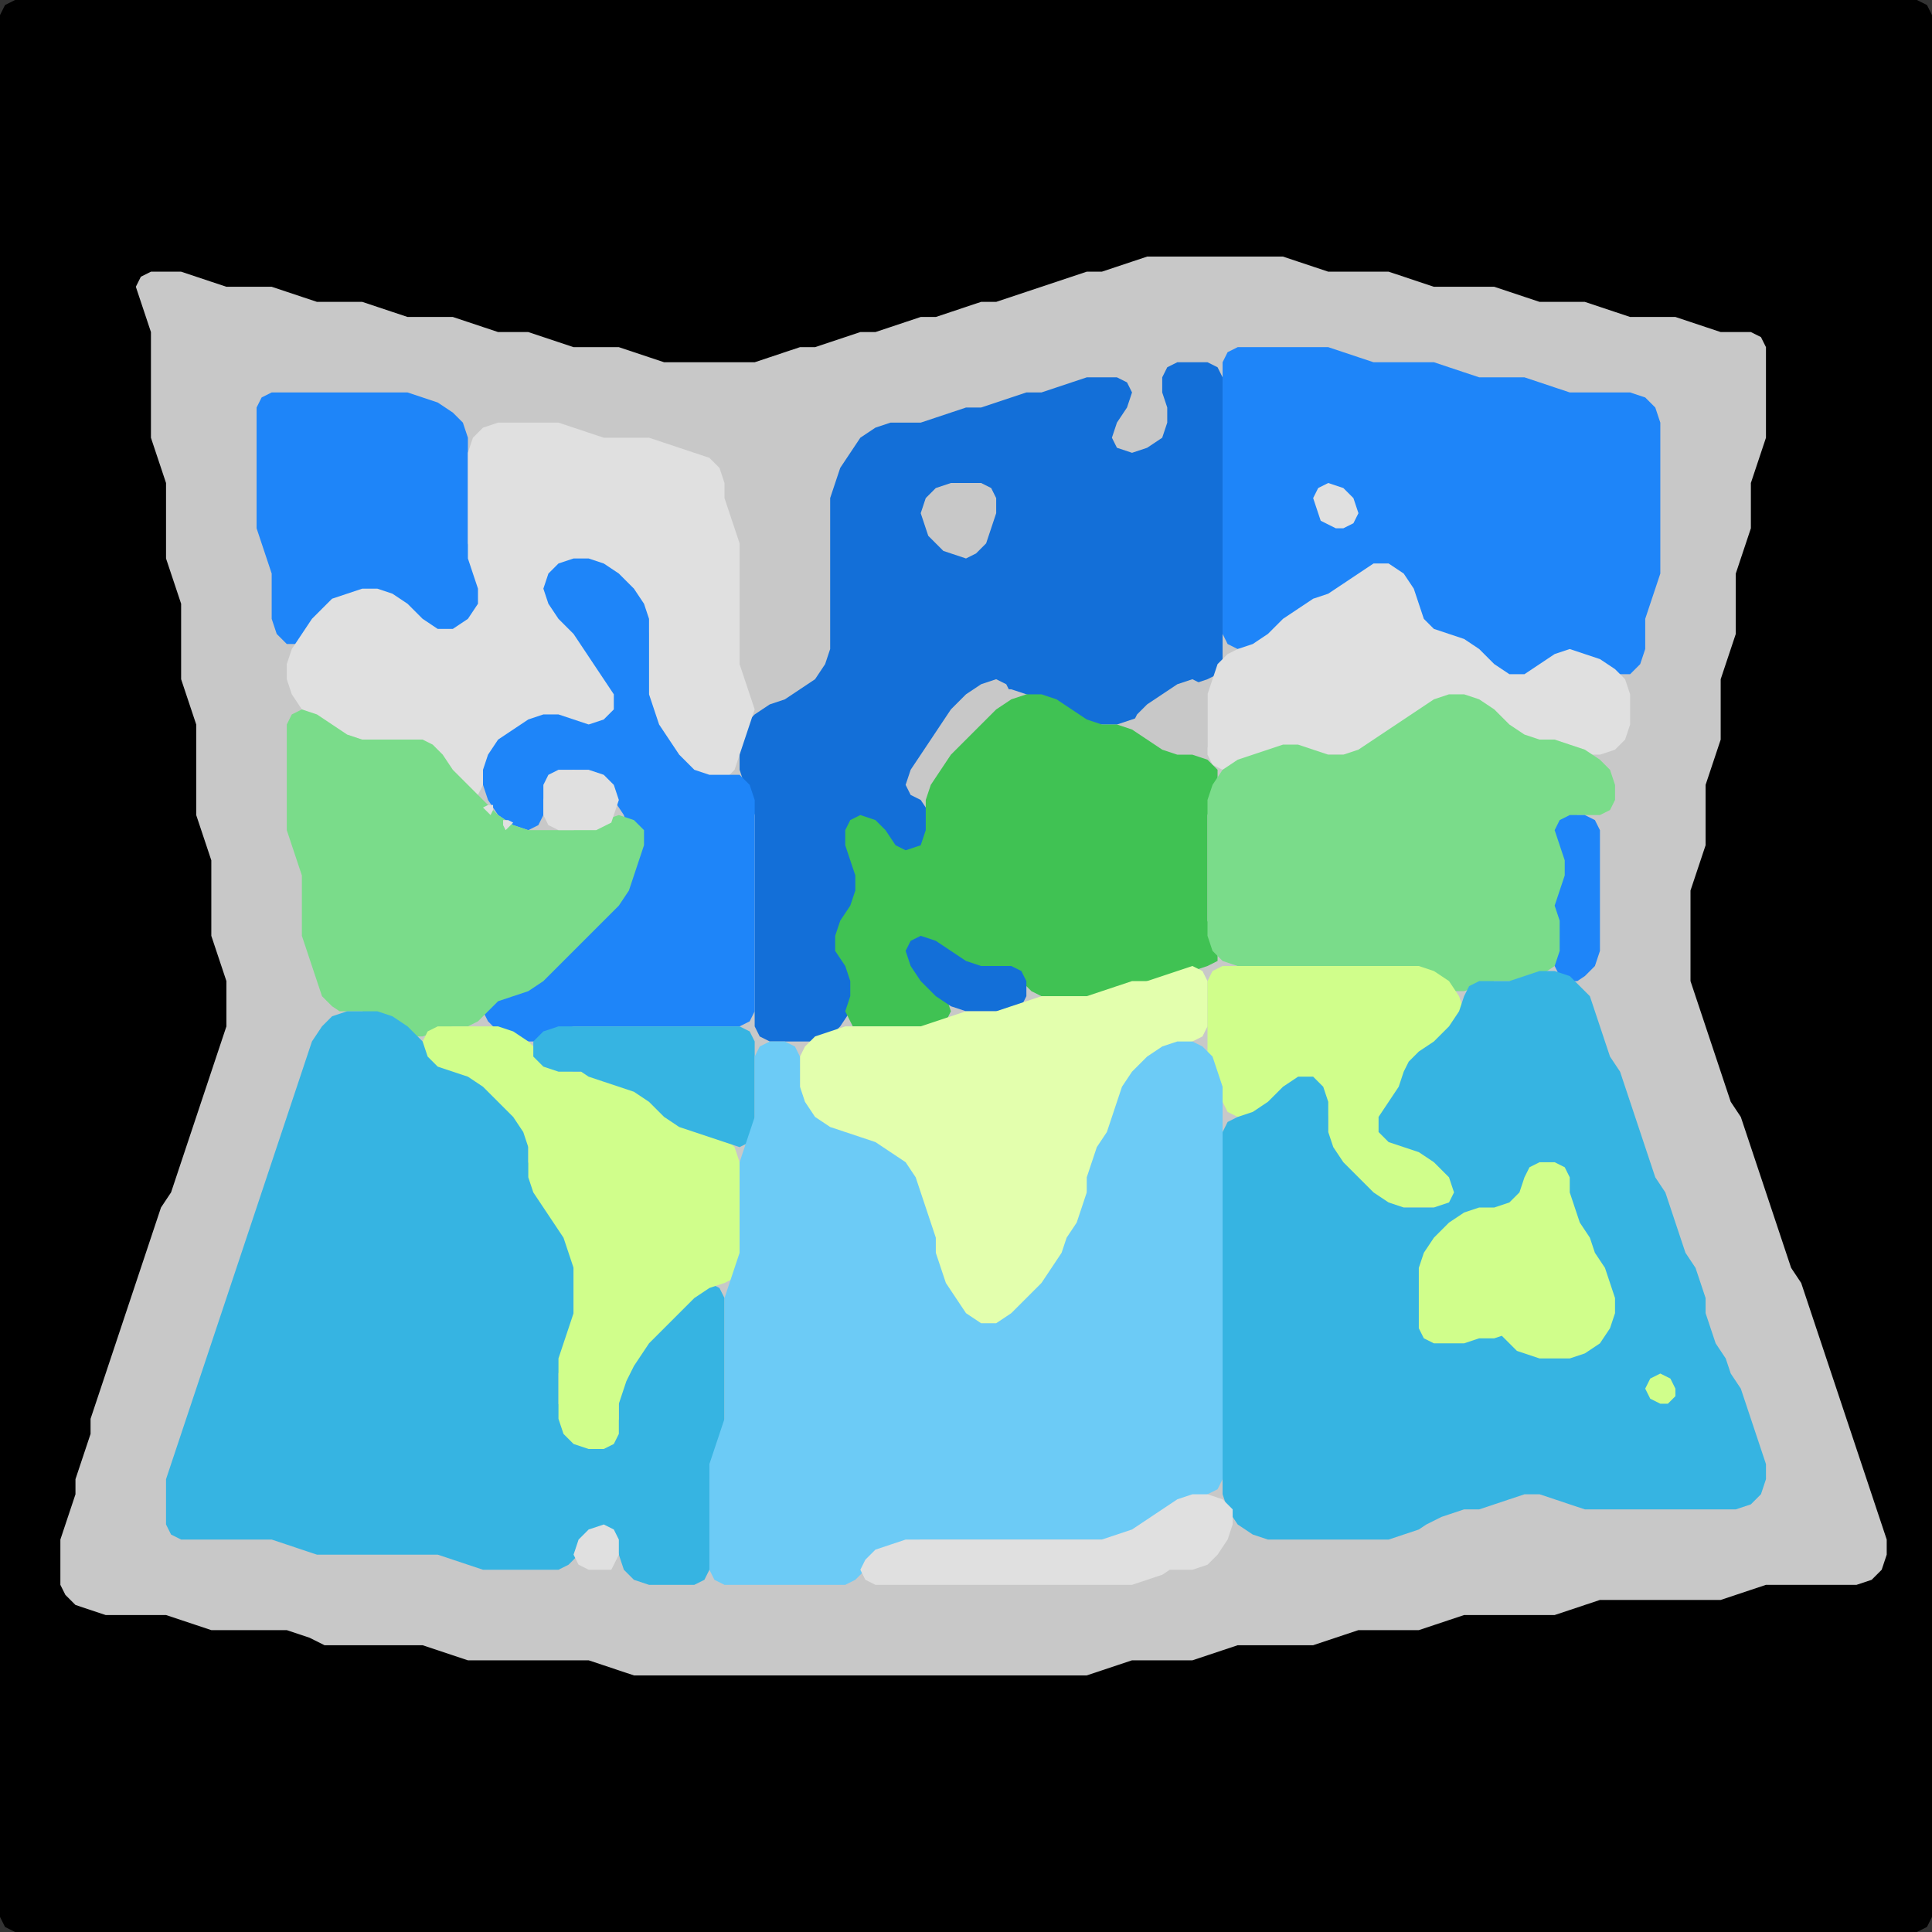 <?xml version="1.0" encoding="UTF-8" standalone="no"?>
<!DOCTYPE svg PUBLIC "-//W3C//DTD SVG 1.1//EN"
"http://www.w3.org/Graphics/SVG/1.1/DTD/svg11.dtd">
<svg width="128" height="128" xmlns="http://www.w3.org/2000/svg" version="1.1">
<rect width="100%" height="100%" fill="#333333" stroke="none"/>
<path d="M 26.5 128.0 L 27.0 128.0 L 28.0 128.0 L 29.0 128.0 L 30.0 128.0 L 31.0 128.0 L 32.0 128.0 L 33.0 128.0 L 34.0 128.0 L 35.0 128.0 L 36.0 128.0 L 37.0 128.0 L 38.0 128.0 L 39.0 128.0 L 40.0 128.0 L 41.0 128.0 L 42.0 128.0 L 43.0 128.0 L 44.0 128.0 L 45.0 128.0 L 46.0 128.0 L 47.0 128.0 L 48.0 128.0 L 49.0 128.0 L 50.0 128.0 L 51.0 128.0 L 52.0 128.0 L 53.0 128.0 L 54.0 128.0 L 55.0 128.0 L 56.0 128.0 L 57.0 128.0 L 58.0 128.0 L 59.0 128.0 L 60.0 128.0 L 61.0 128.0 L 62.0 128.0 L 63.0 128.0 L 64.0 128.0 L 65.0 128.0 L 66.0 128.0 L 67.0 128.0 L 68.0 128.0 L 69.0 128.0 L 70.0 128.0 L 71.0 128.0 L 72.0 128.0 L 73.0 128.0 L 74.0 128.0 L 75.0 128.0 L 76.0 128.0 L 77.0 128.0 L 78.0 128.0 L 79.0 128.0 L 80.0 128.0 L 81.0 128.0 L 82.0 128.0 L 83.0 128.0 L 84.0 128.0 L 85.0 128.0 L 86.0 128.0 L 87.0 128.0 L 88.0 128.0 L 89.0 128.0 L 90.0 128.0 L 91.0 128.0 L 92.0 128.0 L 93.0 128.0 L 94.0 128.0 L 95.0 128.0 L 96.0 128.0 L 97.0 128.0 L 98.0 128.0 L 99.0 128.0 L 100.0 128.0 L 101.0 128.0 L 102.0 128.0 L 103.0 128.0 L 104.0 128.0 L 105.0 128.0 L 106.0 128.0 L 107.0 128.0 L 108.0 128.0 L 109.0 128.0 L 110.0 128.0 L 111.0 128.0 L 112.0 128.0 L 113.0 128.0 L 114.0 128.0 L 115.0 128.0 L 116.0 128.0 L 117.0 128.0 L 118.0 128.0 L 119.0 128.0 L 120.0 128.0 L 121.0 128.0 L 122.0 128.0 L 123.0 128.0 L 124.0 128.0 L 125.0 128.0 L 126.0 128.0 L 127.0 128.0 L 127.667 127.667 L 128.0 127.0 L 128.0 126.0 L 128.0 125.0 L 128.0 124.0 L 128.0 123.0 L 128.0 122.0 L 128.0 121.0 L 128.0 120.0 L 128.0 119.0 L 128.0 118.0 L 128.0 117.0 L 128.0 116.0 L 128.0 115.0 L 128.0 114.0 L 128.0 113.0 L 128.0 112.0 L 128.0 111.0 L 128.0 110.0 L 128.0 109.0 L 128.0 108.0 L 128.0 107.0 L 128.0 106.0 L 128.0 105.0 L 128.0 104.0 L 128.0 103.0 L 128.0 102.0 L 128.0 101.0 L 128.0 100.0 L 128.0 99.0 L 128.0 98.0 L 128.0 97.0 L 128.0 96.0 L 128.0 95.0 L 128.0 94.0 L 128.0 93.0 L 128.0 92.0 L 128.0 91.0 L 128.0 90.0 L 128.0 89.0 L 128.0 88.0 L 128.0 87.0 L 128.0 86.0 L 128.0 85.0 L 128.0 84.0 L 128.0 83.0 L 128.0 82.0 L 128.0 81.0 L 128.0 80.0 L 128.0 79.0 L 128.0 78.0 L 128.0 77.0 L 128.0 76.0 L 128.0 75.0 L 128.0 74.0 L 128.0 73.0 L 128.0 72.0 L 128.0 71.0 L 128.0 70.0 L 128.0 69.0 L 128.0 68.0 L 128.0 67.0 L 128.0 66.0 L 128.0 65.0 L 128.0 64.0 L 128.0 63.0 L 128.0 62.0 L 128.0 61.0 L 128.0 60.0 L 128.0 59.0 L 128.0 58.0 L 128.0 57.0 L 128.0 56.0 L 128.0 55.0 L 128.0 54.0 L 128.0 53.0 L 128.0 52.0 L 128.0 51.0 L 128.0 50.0 L 128.0 49.0 L 128.0 48.0 L 128.0 47.0 L 128.0 46.0 L 128.0 45.0 L 128.0 44.0 L 128.0 43.0 L 128.0 42.0 L 128.0 41.0 L 128.0 40.0 L 128.0 39.0 L 128.0 38.0 L 128.0 37.0 L 128.0 36.0 L 128.0 35.0 L 128.0 34.0 L 128.0 33.0 L 128.0 32.0 L 128.0 31.0 L 128.0 30.0 L 128.0 29.0 L 128.0 28.0 L 128.0 27.0 L 128.0 26.0 L 128.0 25.0 L 128.0 24.0 L 128.0 23.0 L 128.0 22.0 L 128.0 21.0 L 128.0 20.0 L 128.0 19.0 L 128.0 18.0 L 128.0 17.0 L 128.0 16.0 L 128.0 15.0 L 128.0 14.0 L 128.0 13.0 L 128.0 12.0 L 128.0 11.0 L 128.0 10.0 L 128.0 9.0 L 128.0 8.0 L 128.0 7.0 L 128.0 6.0 L 128.0 5.0 L 128.0 4.0 L 128.0 3.0 L 128.0 2.0 L 128.0 1.0 L 127.667 0.333 L 127.0 0.0 L 126.0 0.0 L 125.0 0.0 L 124.0 0.0 L 123.0 0.0 L 122.0 0.0 L 121.0 0.0 L 120.0 0.0 L 119.0 0.0 L 118.0 0.0 L 117.0 0.0 L 116.0 0.0 L 115.0 0.0 L 114.0 0.0 L 113.0 0.0 L 112.0 0.0 L 111.0 0.0 L 110.0 0.0 L 109.0 0.0 L 108.0 0.0 L 107.0 0.0 L 106.0 0.0 L 105.0 0.0 L 104.0 0.0 L 103.0 0.0 L 102.0 0.0 L 101.0 0.0 L 100.0 0.0 L 99.0 0.0 L 98.0 0.0 L 97.0 0.0 L 96.0 0.0 L 95.0 0.0 L 94.0 0.0 L 93.0 0.0 L 92.0 0.0 L 91.0 0.0 L 90.0 0.0 L 89.0 0.0 L 88.0 0.0 L 87.0 0.0 L 86.0 0.0 L 85.0 0.0 L 84.0 0.0 L 83.0 0.0 L 82.0 0.0 L 81.0 0.0 L 80.0 0.0 L 79.0 0.0 L 78.0 0.0 L 77.0 0.0 L 76.0 0.0 L 75.0 0.0 L 74.0 0.0 L 73.0 0.0 L 72.0 0.0 L 71.0 0.0 L 70.0 0.0 L 69.0 0.0 L 68.0 0.0 L 67.0 0.0 L 66.0 0.0 L 65.0 0.0 L 64.0 0.0 L 63.0 0.0 L 62.0 0.0 L 61.0 0.0 L 60.0 0.0 L 59.0 0.0 L 58.0 0.0 L 57.0 0.0 L 56.0 0.0 L 55.0 0.0 L 54.0 0.0 L 53.0 0.0 L 52.0 0.0 L 51.0 0.0 L 50.0 0.0 L 49.0 0.0 L 48.0 0.0 L 47.0 0.0 L 46.0 0.0 L 45.0 0.0 L 44.0 0.0 L 43.0 0.0 L 42.0 0.0 L 41.0 0.0 L 40.0 0.0 L 39.0 0.0 L 38.0 0.0 L 37.0 0.0 L 36.0 0.0 L 35.0 0.0 L 34.0 0.0 L 33.0 0.0 L 32.0 0.0 L 31.0 0.0 L 30.0 0.0 L 29.0 0.0 L 28.0 0.0 L 27.0 0.0 L 26.0 0.0 L 25.0 0.0 L 24.0 0.0 L 23.0 0.0 L 22.0 0.0 L 21.0 0.0 L 20.0 0.0 L 19.0 0.0 L 18.0 0.0 L 17.0 0.0 L 16.0 0.0 L 15.0 0.0 L 14.0 0.0 L 13.0 0.0 L 12.0 0.0 L 11.0 0.0 L 10.0 0.0 L 9.0 0.0 L 8.0 0.0 L 7.0 0.0 L 6.0 0.0 L 5.0 0.0 L 4.0 0.0 L 3.0 0.0 L 2.0 0.0 L 1.0 0.0 L 0.333 0.333 L 0.0 1.0 L 0.0 2.0 L 0.0 3.0 L 0.0 4.0 L 0.0 5.0 L 0.0 6.0 L 0.0 7.0 L 0.0 8.0 L 0.0 9.0 L 0.0 10.0 L 0.0 11.0 L 0.0 12.0 L 0.0 13.0 L 0.0 14.0 L 0.0 15.0 L 0.0 16.0 L 0.0 17.0 L 0.0 18.0 L 0.0 19.0 L 0.0 20.0 L 0.0 21.0 L 0.0 22.0 L 0.0 23.0 L 0.0 24.0 L 0.0 25.0 L 0.0 26.0 L 0.0 27.0 L 0.0 28.0 L 0.0 29.0 L 0.0 30.0 L 0.0 31.0 L 0.0 32.0 L 0.0 33.0 L 0.0 34.0 L 0.0 35.0 L 0.0 36.0 L 0.0 37.0 L 0.0 38.0 L 0.0 39.0 L 0.0 40.0 L 0.0 41.0 L 0.0 42.0 L 0.0 43.0 L 0.0 44.0 L 0.0 45.0 L 0.0 46.0 L 0.0 47.0 L 0.0 48.0 L 0.0 49.0 L 0.0 50.0 L 0.0 51.0 L 0.0 52.0 L 0.0 53.0 L 0.0 54.0 L 0.0 55.0 L 0.0 56.0 L 0.0 57.0 L 0.0 58.0 L 0.0 59.0 L 0.0 60.0 L 0.0 61.0 L 0.0 62.0 L 0.0 63.0 L 0.0 64.0 L 0.0 65.0 L 0.0 66.0 L 0.0 67.0 L 0.0 68.0 L 0.0 69.0 L 0.0 70.0 L 0.0 71.0 L 0.0 72.0 L 0.0 73.0 L 0.0 74.0 L 0.0 75.0 L 0.0 76.0 L 0.0 77.0 L 0.0 78.0 L 0.0 79.0 L 0.0 80.0 L 0.0 81.0 L 0.0 82.0 L 0.0 83.0 L 0.0 84.0 L 0.0 85.0 L 0.0 86.0 L 0.0 87.0 L 0.0 88.0 L 0.0 89.0 L 0.0 90.0 L 0.0 91.0 L 0.0 92.0 L 0.0 93.0 L 0.0 94.0 L 0.0 95.0 L 0.0 96.0 L 0.0 97.0 L 0.0 98.0 L 0.0 99.0 L 0.0 100.0 L 0.0 101.0 L 0.0 102.0 L 0.0 103.0 L 0.0 104.0 L 0.0 105.0 L 0.0 106.0 L 0.0 107.0 L 0.0 108.0 L 0.0 109.0 L 0.0 110.0 L 0.0 111.0 L 0.0 112.0 L 0.0 113.0 L 0.0 114.0 L 0.0 115.0 L 0.0 116.0 L 0.0 117.0 L 0.0 118.0 L 0.0 119.0 L 0.0 120.0 L 0.0 121.0 L 0.0 122.0 L 0.0 123.0 L 0.0 124.0 L 0.0 125.0 L 0.0 126.0 L 0.0 127.0 L 0.333 127.667 L 1.0 128.0 L 2.0 128.0 L 3.0 128.0 L 4.0 128.0 L 5.0 128.0 L 6.0 128.0 L 7.0 128.0 L 8.0 128.0 L 9.0 128.0 L 10.0 128.0 L 11.0 128.0 L 12.0 128.0 L 13.0 128.0 L 14.0 128.0 L 15.0 128.0 L 16.0 128.0 L 17.0 128.0 L 18.0 128.0 L 19.0 128.0 L 20.0 128.0 L 21.0 128.0 L 22.0 128.0 L 23.0 128.0 L 24.0 128.0 L 25.0 128.0 L 25.5 128.0 Z" stroke="none" fill="rgb(0,0,0)" />
<path d="M 21.5 109.0 L 22.0 109.0 L 23.0 109.0 L 24.0 109.0 L 25.0 109.0 L 26.0 109.0 L 27.0 109.0 L 28.0 109.0 L 29.0 109.333 L 30.0 109.667 L 31.0 110.0 L 32.0 110.0 L 33.0 110.0 L 34.0 110.0 L 35.0 110.0 L 36.0 110.0 L 37.0 110.0 L 38.0 110.0 L 39.0 110.0 L 40.0 110.333 L 41.0 110.667 L 42.0 111.0 L 43.0 111.0 L 44.0 111.0 L 45.0 111.0 L 46.0 111.0 L 47.0 111.0 L 48.0 111.0 L 49.0 111.0 L 50.0 111.0 L 51.0 111.0 L 52.0 111.0 L 53.0 111.0 L 54.0 111.0 L 55.0 111.0 L 56.0 111.0 L 57.0 111.0 L 58.0 111.0 L 59.0 111.0 L 60.0 111.0 L 61.0 111.0 L 62.0 111.0 L 63.0 111.0 L 64.0 111.0 L 65.0 111.0 L 66.0 111.0 L 67.0 111.0 L 68.0 111.0 L 69.0 111.0 L 70.0 111.0 L 71.0 111.0 L 72.0 111.0 L 73.0 110.667 L 74.0 110.333 L 75.0 110.0 L 76.0 110.0 L 77.0 110.0 L 78.0 110.0 L 79.0 110.0 L 80.0 109.667 L 81.0 109.333 L 82.0 109.0 L 83.0 109.0 L 84.0 109.0 L 85.0 109.0 L 86.0 109.0 L 87.0 109.0 L 88.0 108.667 L 89.0 108.333 L 90.0 108.0 L 91.0 108.0 L 92.0 108.0 L 93.0 108.0 L 94.0 108.0 L 95.0 107.667 L 96.0 107.333 L 97.0 107.0 L 98.0 107.0 L 99.0 107.0 L 100.0 107.0 L 101.0 107.0 L 102.0 107.0 L 103.0 107.0 L 104.0 106.667 L 105.0 106.333 L 106.0 106.0 L 107.0 106.0 L 108.0 106.0 L 109.0 106.0 L 110.0 106.0 L 111.0 106.0 L 112.0 106.0 L 113.0 106.0 L 114.0 106.0 L 115.0 105.667 L 116.0 105.333 L 117.0 105.0 L 118.0 105.0 L 119.0 105.0 L 120.0 105.0 L 121.0 105.0 L 122.0 105.0 L 123.0 105.0 L 124.0 104.667 L 124.667 104.0 L 125.0 103.0 L 125.0 102.0 L 124.667 101.0 L 124.333 100.0 L 124.0 99.0 L 123.667 98.0 L 123.333 97.0 L 123.0 96.0 L 122.667 95.0 L 122.333 94.0 L 122.0 93.0 L 121.667 92.0 L 121.333 91.0 L 121.0 90.0 L 120.667 89.0 L 120.333 88.0 L 120.0 87.0 L 119.667 86.0 L 119.333 85.0 L 118.667 84.0 L 118.333 83.0 L 118.0 82.0 L 117.667 81.0 L 117.333 80.0 L 117.0 79.0 L 116.667 78.0 L 116.333 77.0 L 116.0 76.0 L 115.667 75.0 L 115.333 74.0 L 114.667 73.0 L 114.333 72.0 L 114.0 71.0 L 113.667 70.0 L 113.333 69.0 L 113.0 68.0 L 112.667 67.0 L 112.333 66.0 L 112.0 65.0 L 112.0 64.0 L 112.0 63.0 L 112.0 62.0 L 112.0 61.0 L 112.0 60.0 L 112.0 59.0 L 112.333 58.0 L 112.667 57.0 L 113.0 56.0 L 113.0 55.0 L 113.0 54.0 L 113.0 53.0 L 113.0 52.0 L 113.333 51.0 L 113.667 50.0 L 114.0 49.0 L 114.0 48.0 L 114.0 47.0 L 114.0 46.0 L 114.0 45.0 L 114.333 44.0 L 114.667 43.0 L 115.0 42.0 L 115.0 41.0 L 115.0 40.0 L 115.0 39.0 L 115.0 38.0 L 115.333 37.0 L 115.667 36.0 L 116.0 35.0 L 116.0 34.0 L 116.0 33.0 L 116.0 32.0 L 116.333 31.0 L 116.667 30.0 L 117.0 29.0 L 117.0 28.0 L 117.0 27.0 L 117.0 26.0 L 117.0 25.0 L 117.0 24.0 L 117.0 23.0 L 116.667 22.333 L 116.0 22.0 L 115.0 22.0 L 114.0 22.0 L 113.0 21.667 L 112.0 21.333 L 111.0 21.0 L 110.0 21.0 L 109.0 21.0 L 108.0 21.0 L 107.0 20.667 L 106.0 20.333 L 105.0 20.0 L 104.0 20.0 L 103.0 20.0 L 102.0 20.0 L 101.0 19.667 L 100.0 19.333 L 99.0 19.0 L 98.0 19.0 L 97.0 19.0 L 96.0 19.0 L 95.0 19.0 L 94.0 18.667 L 93.0 18.333 L 92.0 18.0 L 91.0 18.0 L 90.0 18.0 L 89.0 18.0 L 88.0 18.0 L 87.0 17.667 L 86.0 17.333 L 85.0 17.0 L 84.0 17.0 L 83.0 17.0 L 82.0 17.0 L 81.0 17.0 L 80.0 17.0 L 79.0 17.0 L 78.0 17.0 L 77.0 17.0 L 76.0 17.0 L 75.0 17.333 L 74.0 17.667 L 73.0 18.0 L 72.0 18.0 L 71.0 18.333 L 70.0 18.667 L 69.0 19.0 L 68.0 19.333 L 67.0 19.667 L 66.0 20.0 L 65.0 20.0 L 64.0 20.333 L 63.0 20.667 L 62.0 21.0 L 61.0 21.0 L 60.0 21.333 L 59.0 21.667 L 58.0 22.0 L 57.0 22.0 L 56.0 22.333 L 55.0 22.667 L 54.0 23.0 L 53.0 23.0 L 52.0 23.333 L 51.0 23.667 L 50.0 24.0 L 49.0 24.0 L 48.0 24.0 L 47.0 24.0 L 46.0 24.0 L 45.0 24.0 L 44.0 24.0 L 43.0 23.667 L 42.0 23.333 L 41.0 23.0 L 40.0 23.0 L 39.0 23.0 L 38.0 23.0 L 37.0 22.667 L 36.0 22.333 L 35.0 22.0 L 34.0 22.0 L 33.0 22.0 L 32.0 21.667 L 31.0 21.333 L 30.0 21.0 L 29.0 21.0 L 28.0 21.0 L 27.0 21.0 L 26.0 20.667 L 25.0 20.333 L 24.0 20.0 L 23.0 20.0 L 22.0 20.0 L 21.0 20.0 L 20.0 19.667 L 19.0 19.333 L 18.0 19.0 L 17.0 19.0 L 16.0 19.0 L 15.0 19.0 L 14.0 18.667 L 13.0 18.333 L 12.0 18.0 L 11.0 18.0 L 10.0 18.0 L 9.333 18.333 L 9.0 19.0 L 9.333 20.0 L 9.667 21.0 L 10.0 22.0 L 10.0 23.0 L 10.0 24.0 L 10.0 25.0 L 10.0 26.0 L 10.0 27.0 L 10.0 28.0 L 10.0 29.0 L 10.333 30.0 L 10.667 31.0 L 11.0 32.0 L 11.0 33.0 L 11.0 34.0 L 11.0 35.0 L 11.0 36.0 L 11.0 37.0 L 11.333 38.0 L 11.667 39.0 L 12.0 40.0 L 12.0 41.0 L 12.0 42.0 L 12.0 43.0 L 12.0 44.0 L 12.0 45.0 L 12.333 46.0 L 12.667 47.0 L 13.0 48.0 L 13.0 49.0 L 13.0 50.0 L 13.0 51.0 L 13.0 52.0 L 13.0 53.0 L 13.0 54.0 L 13.333 55.0 L 13.667 56.0 L 14.0 57.0 L 14.0 58.0 L 14.0 59.0 L 14.0 60.0 L 14.0 61.0 L 14.0 62.0 L 14.333 63.0 L 14.667 64.0 L 15.0 65.0 L 15.0 66.0 L 15.0 67.0 L 15.0 68.0 L 14.667 69.0 L 14.333 70.0 L 14.0 71.0 L 13.667 72.0 L 13.333 73.0 L 13.0 74.0 L 12.667 75.0 L 12.333 76.0 L 12.0 77.0 L 11.667 78.0 L 11.333 79.0 L 10.667 80.0 L 10.333 81.0 L 10.0 82.0 L 9.667 83.0 L 9.333 84.0 L 9.0 85.0 L 8.667 86.0 L 8.333 87.0 L 8.0 88.0 L 7.667 89.0 L 7.333 90.0 L 7.0 91.0 L 6.667 92.0 L 6.333 93.0 L 6.0 94.0 L 6.0 95.0 L 5.667 96.0 L 5.333 97.0 L 5.0 98.0 L 5.0 99.0 L 4.667 100.0 L 4.333 101.0 L 4.0 102.0 L 4.0 103.0 L 4.0 104.0 L 4.0 105.0 L 4.333 105.667 L 5.0 106.333 L 6.0 106.667 L 7.0 107.0 L 8.0 107.0 L 9.0 107.0 L 10.0 107.0 L 11.0 107.0 L 12.0 107.333 L 13.0 107.667 L 14.0 108.0 L 15.0 108.0 L 16.0 108.0 L 17.0 108.0 L 18.0 108.0 L 19.0 108.0 L 20.0 108.333 L 20.5 108.5 Z" stroke="none" fill="rgb(200,200,200)" />
<path d="M 88.5 39.5 L 89.0 39.333 L 90.0 38.667 L 91.0 38.333 L 92.0 38.333 L 93.0 39.0 L 93.667 40.0 L 94.0 41.0 L 94.333 41.667 L 95.0 42.0 L 96.0 42.333 L 97.0 43.0 L 98.0 44.0 L 99.0 44.667 L 100.0 45.0 L 101.0 45.0 L 102.0 44.667 L 103.0 44.0 L 104.0 43.667 L 105.0 43.667 L 106.0 44.333 L 107.0 44.667 L 108.0 44.667 L 108.667 44.0 L 109.0 43.0 L 109.0 42.0 L 109.0 41.0 L 109.333 40.0 L 109.667 39.0 L 110.0 38.0 L 110.0 37.0 L 110.0 36.0 L 110.0 35.0 L 110.0 34.0 L 110.0 33.0 L 110.0 32.0 L 110.0 31.0 L 110.0 30.0 L 110.0 29.0 L 110.0 28.0 L 109.667 27.0 L 109.0 26.333 L 108.0 26.0 L 107.0 26.0 L 106.0 26.0 L 105.0 26.0 L 104.0 26.0 L 103.0 25.667 L 102.0 25.333 L 101.0 25.0 L 100.0 25.0 L 99.0 25.0 L 98.0 25.0 L 97.0 24.667 L 96.0 24.333 L 95.0 24.0 L 94.0 24.0 L 93.0 24.0 L 92.0 24.0 L 91.0 24.0 L 90.0 23.667 L 89.0 23.333 L 88.0 23.0 L 87.0 23.0 L 86.0 23.0 L 85.0 23.0 L 84.0 23.0 L 83.0 23.0 L 82.0 23.0 L 81.333 23.333 L 81.0 24.0 L 81.0 25.0 L 81.0 26.0 L 81.0 27.0 L 81.0 28.0 L 81.0 29.0 L 81.0 30.0 L 81.0 31.0 L 81.0 32.0 L 81.0 33.0 L 81.0 34.0 L 81.0 35.0 L 81.0 36.0 L 81.0 37.0 L 81.0 38.0 L 81.0 39.0 L 81.0 40.0 L 81.0 41.0 L 81.0 42.0 L 81.333 42.667 L 82.0 43.0 L 83.0 43.0 L 84.0 42.667 L 85.0 42.0 L 86.0 41.0 L 87.0 40.333 L 87.5 40.0 Z" stroke="none" fill="rgb(30,133,249)" />
<path d="M 53.5 69.0 L 54.0 69.0 L 55.0 68.667 L 55.667 68.0 L 56.333 67.0 L 56.667 66.0 L 57.0 65.0 L 56.667 64.0 L 56.333 63.0 L 56.0 62.0 L 56.333 61.0 L 56.667 60.0 L 57.0 59.0 L 57.0 58.0 L 56.667 57.0 L 56.333 56.0 L 56.333 55.0 L 57.0 54.667 L 58.0 55.0 L 58.667 56.0 L 59.0 57.0 L 59.333 57.667 L 60.0 57.667 L 61.0 57.0 L 61.667 56.0 L 62.0 55.0 L 61.667 54.0 L 61.0 53.0 L 60.667 52.0 L 61.0 51.0 L 61.667 50.0 L 62.333 49.0 L 63.0 48.0 L 64.0 47.0 L 65.0 46.0 L 66.0 45.667 L 67.0 45.667 L 68.0 46.0 L 69.0 46.333 L 70.0 47.0 L 71.0 47.667 L 72.0 48.0 L 73.0 48.0 L 74.0 48.0 L 75.0 47.667 L 76.0 47.333 L 77.0 46.667 L 78.0 46.0 L 79.0 45.333 L 80.0 45.0 L 80.667 44.667 L 81.0 44.0 L 81.0 43.0 L 81.0 42.0 L 81.0 41.0 L 81.0 40.0 L 81.0 39.0 L 81.0 38.0 L 81.0 37.0 L 81.0 36.0 L 81.0 35.0 L 81.0 34.0 L 81.0 33.0 L 81.0 32.0 L 81.0 31.0 L 81.0 30.0 L 81.0 29.0 L 81.0 28.0 L 81.0 27.0 L 81.0 26.0 L 81.0 25.0 L 80.667 24.333 L 80.0 24.0 L 79.0 24.0 L 78.0 24.0 L 77.333 24.333 L 77.0 25.0 L 77.0 26.0 L 77.333 27.0 L 77.333 28.0 L 77.0 29.0 L 76.0 29.667 L 75.0 30.0 L 74.0 29.667 L 73.667 29.0 L 74.0 28.0 L 74.667 27.0 L 75.0 26.0 L 74.667 25.333 L 74.0 25.0 L 73.0 25.0 L 72.0 25.0 L 71.0 25.333 L 70.0 25.667 L 69.0 26.0 L 68.0 26.0 L 67.0 26.333 L 66.0 26.667 L 65.0 27.0 L 64.0 27.0 L 63.0 27.333 L 62.0 27.667 L 61.0 28.0 L 60.0 28.0 L 59.0 28.0 L 58.0 28.333 L 57.0 29.0 L 56.333 30.0 L 55.667 31.0 L 55.333 32.0 L 55.0 33.0 L 55.0 34.0 L 55.0 35.0 L 55.0 36.0 L 55.0 37.0 L 55.0 38.0 L 55.0 39.0 L 55.0 40.0 L 55.0 41.0 L 55.0 42.0 L 55.0 43.0 L 54.667 44.0 L 54.0 45.0 L 53.0 45.667 L 52.0 46.333 L 51.0 46.667 L 50.0 47.333 L 49.333 48.0 L 49.0 49.0 L 49.0 50.0 L 49.0 51.0 L 49.333 52.0 L 49.667 53.0 L 50.0 54.0 L 50.0 55.0 L 50.0 56.0 L 50.0 57.0 L 50.0 58.0 L 50.0 59.0 L 50.0 60.0 L 50.0 61.0 L 50.0 62.0 L 50.0 63.0 L 50.0 64.0 L 50.0 65.0 L 50.0 66.0 L 50.0 67.0 L 50.0 68.0 L 50.333 68.667 L 51.0 69.0 L 52.0 69.0 L 52.5 69.0 Z" stroke="none" fill="rgb(19,111,216)" />
<path d="M 21.0 41.5 L 21.333 41.0 L 22.0 40.333 L 23.0 39.667 L 24.0 39.333 L 25.0 39.333 L 26.0 40.0 L 27.0 41.0 L 28.0 42.0 L 29.0 42.667 L 30.0 42.667 L 31.0 42.0 L 31.667 41.0 L 32.0 40.0 L 32.0 39.0 L 31.667 38.0 L 31.333 37.0 L 31.0 36.0 L 31.0 35.0 L 31.0 34.0 L 31.0 33.0 L 31.0 32.0 L 31.0 31.0 L 31.0 30.0 L 31.0 29.0 L 30.667 28.0 L 30.0 27.333 L 29.0 26.667 L 28.0 26.333 L 27.0 26.0 L 26.0 26.0 L 25.0 26.0 L 24.0 26.0 L 23.0 26.0 L 22.0 26.0 L 21.0 26.0 L 20.0 26.0 L 19.0 26.0 L 18.0 26.0 L 17.333 26.333 L 17.0 27.0 L 17.0 28.0 L 17.0 29.0 L 17.0 30.0 L 17.0 31.0 L 17.0 32.0 L 17.0 33.0 L 17.0 34.0 L 17.0 35.0 L 17.333 36.0 L 17.667 37.0 L 18.0 38.0 L 18.0 39.0 L 18.0 40.0 L 18.0 41.0 L 18.333 42.0 L 19.0 42.667 L 20.0 42.667 L 20.5 42.5 Z" stroke="none" fill="rgb(30,133,249)" />
<path d="M 23.5 49.0 L 24.0 49.0 L 25.0 49.0 L 26.0 49.0 L 27.0 49.0 L 28.0 49.333 L 28.667 50.0 L 29.333 51.0 L 30.0 52.0 L 31.0 52.667 L 31.667 52.667 L 32.0 52.0 L 32.333 51.0 L 33.0 50.0 L 34.0 49.0 L 35.0 48.333 L 36.0 48.0 L 37.0 48.0 L 38.0 48.0 L 39.0 48.0 L 40.0 48.0 L 40.667 47.667 L 41.0 47.0 L 41.0 46.0 L 40.667 45.0 L 40.0 44.0 L 39.333 43.0 L 38.667 42.0 L 38.0 41.0 L 37.0 40.0 L 36.667 39.0 L 37.0 38.0 L 38.0 37.333 L 39.0 37.333 L 40.0 38.0 L 41.0 39.0 L 42.0 40.0 L 42.667 41.0 L 43.0 42.0 L 43.0 43.0 L 43.0 44.0 L 43.0 45.0 L 43.0 46.0 L 43.0 47.0 L 43.333 48.0 L 43.667 49.0 L 44.333 50.0 L 45.0 51.0 L 46.0 51.667 L 47.0 52.0 L 48.0 51.667 L 48.667 51.0 L 49.0 50.0 L 49.333 49.0 L 49.667 48.0 L 50.0 47.0 L 49.667 46.0 L 49.333 45.0 L 49.0 44.0 L 49.0 43.0 L 49.0 42.0 L 49.0 41.0 L 49.0 40.0 L 49.0 39.0 L 49.0 38.0 L 49.0 37.0 L 49.0 36.0 L 48.667 35.0 L 48.333 34.0 L 48.0 33.0 L 48.0 32.0 L 47.667 31.0 L 47.0 30.333 L 46.0 30.0 L 45.0 29.667 L 44.0 29.333 L 43.0 29.0 L 42.0 29.0 L 41.0 29.0 L 40.0 29.0 L 39.0 28.667 L 38.0 28.333 L 37.0 28.0 L 36.0 28.0 L 35.0 28.0 L 34.0 28.0 L 33.0 28.0 L 32.0 28.333 L 31.333 29.0 L 31.0 30.0 L 31.0 31.0 L 31.0 32.0 L 31.0 33.0 L 31.0 34.0 L 31.0 35.0 L 31.0 36.0 L 31.0 37.0 L 31.333 38.0 L 31.667 39.0 L 31.667 40.0 L 31.0 41.0 L 30.0 41.667 L 29.0 41.667 L 28.0 41.0 L 27.0 40.0 L 26.0 39.333 L 25.0 39.0 L 24.0 39.0 L 23.0 39.333 L 22.0 39.667 L 21.333 40.333 L 20.667 41.0 L 20.0 42.0 L 19.333 43.0 L 19.0 44.0 L 19.0 45.0 L 19.333 46.0 L 20.0 47.0 L 21.0 48.0 L 22.0 48.667 L 22.5 49.0 Z" stroke="none" fill="rgb(224,224,224)" />
<path d="M 62.5 36.5 L 63.0 36.667 L 64.0 37.0 L 64.667 36.667 L 65.333 36.0 L 65.667 35.0 L 66.0 34.0 L 66.0 33.0 L 65.667 32.333 L 65.0 32.0 L 64.0 32.0 L 63.0 32.0 L 62.0 32.333 L 61.333 33.0 L 61.0 34.0 L 61.333 35.0 L 61.5 35.5 Z" stroke="none" fill="rgb(200,200,200)" />
<path d="M 88.5 35.0 L 89.0 35.0 L 89.667 34.667 L 90.0 34.0 L 89.667 33.0 L 89.0 32.333 L 88.0 32.0 L 87.333 32.333 L 87.0 33.0 L 87.333 34.0 L 87.5 34.5 Z" stroke="none" fill="rgb(224,224,224)" />
<path d="M 36.5 68.5 L 37.0 68.333 L 38.0 68.0 L 39.0 68.0 L 40.0 68.0 L 41.0 68.0 L 42.0 68.0 L 43.0 68.0 L 44.0 68.0 L 45.0 68.0 L 46.0 68.0 L 47.0 68.0 L 48.0 68.0 L 49.0 68.0 L 49.667 67.667 L 50.0 67.0 L 50.0 66.0 L 50.0 65.0 L 50.0 64.0 L 50.0 63.0 L 50.0 62.0 L 50.0 61.0 L 50.0 60.0 L 50.0 59.0 L 50.0 58.0 L 50.0 57.0 L 50.0 56.0 L 50.0 55.0 L 50.0 54.0 L 50.0 53.0 L 49.667 52.0 L 49.0 51.333 L 48.0 51.333 L 47.0 51.333 L 46.0 51.0 L 45.0 50.0 L 44.333 49.0 L 43.667 48.0 L 43.333 47.0 L 43.0 46.0 L 43.0 45.0 L 43.0 44.0 L 43.0 43.0 L 43.0 42.0 L 43.0 41.0 L 42.667 40.0 L 42.0 39.0 L 41.0 38.0 L 40.0 37.333 L 39.0 37.0 L 38.0 37.0 L 37.0 37.333 L 36.333 38.0 L 36.0 39.0 L 36.333 40.0 L 37.0 41.0 L 38.0 42.0 L 38.667 43.0 L 39.333 44.0 L 40.0 45.0 L 40.667 46.0 L 40.667 47.0 L 40.0 47.667 L 39.0 48.0 L 38.0 47.667 L 37.0 47.333 L 36.0 47.333 L 35.0 47.667 L 34.0 48.333 L 33.0 49.0 L 32.333 50.0 L 32.0 51.0 L 32.0 52.0 L 32.333 53.0 L 33.0 54.0 L 34.0 54.667 L 35.0 55.0 L 35.667 54.667 L 36.0 54.0 L 36.0 53.0 L 36.333 52.0 L 37.0 51.333 L 38.0 51.0 L 39.0 51.333 L 40.0 52.0 L 40.667 53.0 L 41.333 54.0 L 41.667 55.0 L 42.0 56.0 L 42.0 57.0 L 41.667 58.0 L 41.0 59.0 L 40.0 60.0 L 39.0 61.0 L 38.0 62.0 L 37.0 63.0 L 36.0 64.0 L 35.0 65.0 L 34.0 65.667 L 33.0 66.0 L 32.333 66.333 L 32.0 67.0 L 32.333 67.667 L 33.0 68.333 L 34.0 68.667 L 35.0 69.0 L 35.5 69.0 Z" stroke="none" fill="rgb(30,133,249)" />
<path d="M 91.5 49.5 L 92.0 49.0 L 93.0 48.333 L 94.0 47.667 L 95.0 47.0 L 96.0 46.333 L 97.0 46.333 L 98.0 47.0 L 99.0 48.0 L 100.0 48.667 L 101.0 49.0 L 102.0 49.0 L 103.0 49.333 L 104.0 49.667 L 105.0 50.0 L 106.0 50.0 L 107.0 49.667 L 107.667 49.0 L 108.0 48.0 L 108.0 47.0 L 108.0 46.0 L 107.667 45.0 L 107.0 44.333 L 106.0 43.667 L 105.0 43.333 L 104.0 43.0 L 103.0 43.333 L 102.0 44.0 L 101.0 44.667 L 100.0 44.667 L 99.0 44.0 L 98.0 43.0 L 97.0 42.333 L 96.0 42.0 L 95.0 41.667 L 94.333 41.0 L 94.0 40.0 L 93.667 39.0 L 93.0 38.0 L 92.0 37.333 L 91.0 37.333 L 90.0 38.0 L 89.0 38.667 L 88.0 39.333 L 87.0 39.667 L 86.0 40.333 L 85.0 41.0 L 84.0 42.0 L 83.0 42.667 L 82.0 43.0 L 81.333 43.333 L 80.667 44.0 L 80.333 45.0 L 80.0 46.0 L 80.0 47.0 L 80.0 48.0 L 80.0 49.0 L 80.0 50.0 L 80.333 50.667 L 81.0 51.0 L 82.0 50.667 L 83.0 50.333 L 84.0 50.0 L 85.0 50.0 L 86.0 50.0 L 87.0 50.0 L 88.0 50.0 L 89.0 50.0 L 90.0 50.0 L 90.5 50.0 Z" stroke="none" fill="rgb(224,224,224)" />
<path d="M 65.5 48.5 L 66.0 48.0 L 66.667 47.0 L 67.0 46.0 L 66.667 45.333 L 66.0 45.0 L 65.0 45.333 L 64.0 46.0 L 63.0 47.0 L 62.333 48.0 L 61.667 49.0 L 61.0 50.0 L 60.333 51.0 L 60.0 52.0 L 60.333 52.667 L 61.0 53.0 L 61.667 52.667 L 62.333 52.0 L 63.0 51.0 L 64.0 50.0 L 64.5 49.5 Z" stroke="none" fill="rgb(200,200,200)" />
<path d="M 80.0 49.5 L 80.0 49.0 L 80.0 48.0 L 80.0 47.0 L 80.0 46.0 L 79.667 45.333 L 79.0 45.0 L 78.0 45.333 L 77.0 46.0 L 76.0 46.667 L 75.333 47.333 L 75.0 48.0 L 75.333 49.0 L 76.0 49.667 L 77.0 50.0 L 78.0 50.0 L 79.0 50.0 L 79.5 50.0 Z" stroke="none" fill="rgb(200,200,200)" />
<path d="M 57.5 68.0 L 58.0 68.0 L 59.0 68.0 L 60.0 68.0 L 61.0 68.0 L 62.0 68.0 L 62.667 67.667 L 63.0 67.0 L 62.667 66.0 L 62.667 65.0 L 63.0 64.333 L 64.0 64.0 L 65.0 64.0 L 66.0 64.0 L 67.0 64.333 L 67.667 65.0 L 68.333 65.667 L 69.0 66.0 L 70.0 66.0 L 71.0 66.0 L 72.0 66.0 L 73.0 66.0 L 74.0 65.667 L 75.0 65.333 L 76.0 65.0 L 77.0 65.0 L 78.0 64.667 L 79.0 64.333 L 80.0 64.0 L 80.667 63.667 L 80.667 63.0 L 80.333 62.0 L 80.0 61.0 L 80.0 60.0 L 80.0 59.0 L 80.0 58.0 L 80.0 57.0 L 80.0 56.0 L 80.0 55.0 L 80.0 54.0 L 80.333 53.0 L 80.667 52.0 L 80.667 51.0 L 80.0 50.333 L 79.0 50.0 L 78.0 50.0 L 77.0 49.667 L 76.0 49.0 L 75.0 48.333 L 74.0 48.0 L 73.0 48.0 L 72.0 47.667 L 71.0 47.0 L 70.0 46.333 L 69.0 46.0 L 68.0 46.0 L 67.0 46.333 L 66.0 47.0 L 65.0 48.0 L 64.0 49.0 L 63.0 50.0 L 62.333 51.0 L 61.667 52.0 L 61.333 53.0 L 61.333 54.0 L 61.333 55.0 L 61.0 56.0 L 60.0 56.333 L 59.333 56.0 L 58.667 55.0 L 58.0 54.333 L 57.0 54.0 L 56.333 54.333 L 56.0 55.0 L 56.0 56.0 L 56.333 57.0 L 56.667 58.0 L 56.667 59.0 L 56.333 60.0 L 55.667 61.0 L 55.333 62.0 L 55.333 63.0 L 56.0 64.0 L 56.333 65.0 L 56.333 66.0 L 56.0 67.0 L 56.333 67.667 L 56.5 68.0 Z" stroke="none" fill="rgb(64,194,83)" />
<path d="M 105.5 54.0 L 106.0 54.0 L 106.667 53.667 L 107.0 53.0 L 107.0 52.0 L 106.667 51.0 L 106.0 50.333 L 105.0 49.667 L 104.0 49.333 L 103.0 49.0 L 102.0 49.0 L 101.0 48.667 L 100.0 48.0 L 99.0 47.0 L 98.0 46.333 L 97.0 46.0 L 96.0 46.0 L 95.0 46.333 L 94.0 47.0 L 93.0 47.667 L 92.0 48.333 L 91.0 49.0 L 90.0 49.667 L 89.0 50.0 L 88.0 50.0 L 87.0 49.667 L 86.0 49.333 L 85.0 49.333 L 84.0 49.667 L 83.0 50.0 L 82.0 50.333 L 81.0 51.0 L 80.333 52.0 L 80.0 53.0 L 80.0 54.0 L 80.0 55.0 L 80.0 56.0 L 80.0 57.0 L 80.0 58.0 L 80.0 59.0 L 80.0 60.0 L 80.0 61.0 L 80.0 62.0 L 80.333 63.0 L 81.0 63.667 L 82.0 64.0 L 83.0 64.0 L 84.0 64.0 L 85.0 64.0 L 86.0 64.0 L 87.0 64.0 L 88.0 64.0 L 89.0 64.0 L 90.0 64.0 L 91.0 64.0 L 92.0 64.0 L 93.0 64.0 L 94.0 64.333 L 95.0 65.0 L 96.0 65.667 L 97.0 65.667 L 98.0 65.333 L 99.0 65.0 L 100.0 65.0 L 101.0 65.0 L 102.0 64.667 L 103.0 64.0 L 103.667 63.0 L 104.0 62.0 L 103.667 61.0 L 103.667 60.0 L 103.667 59.0 L 104.0 58.0 L 104.0 57.0 L 103.667 56.0 L 103.667 55.0 L 104.0 54.333 L 104.5 54.0 Z" stroke="none" fill="rgb(122,220,138)" />
<path d="M 23.5 67.0 L 24.0 67.0 L 25.0 67.333 L 26.0 68.0 L 27.0 68.667 L 28.0 68.667 L 29.0 68.333 L 30.0 68.0 L 31.0 68.0 L 31.667 67.667 L 32.333 67.0 L 33.0 66.333 L 34.0 66.0 L 35.0 65.667 L 36.0 65.0 L 37.0 64.0 L 38.0 63.0 L 39.0 62.0 L 40.0 61.0 L 41.0 60.0 L 41.667 59.0 L 42.0 58.0 L 42.333 57.0 L 42.667 56.0 L 42.667 55.0 L 42.0 54.333 L 41.0 54.0 L 40.0 54.333 L 39.0 54.667 L 38.0 55.0 L 37.0 55.0 L 36.0 55.0 L 35.0 55.0 L 34.0 54.667 L 33.0 54.0 L 32.0 53.0 L 31.0 52.0 L 30.0 51.0 L 29.333 50.0 L 28.667 49.333 L 28.0 49.0 L 27.0 49.0 L 26.0 49.0 L 25.0 49.0 L 24.0 49.0 L 23.0 48.667 L 22.0 48.0 L 21.0 47.333 L 20.0 47.0 L 19.333 47.333 L 19.0 48.0 L 19.0 49.0 L 19.0 50.0 L 19.0 51.0 L 19.0 52.0 L 19.0 53.0 L 19.0 54.0 L 19.0 55.0 L 19.333 56.0 L 19.667 57.0 L 20.0 58.0 L 20.0 59.0 L 20.0 60.0 L 20.0 61.0 L 20.0 62.0 L 20.333 63.0 L 20.667 64.0 L 21.0 65.0 L 21.333 66.0 L 22.0 66.667 L 22.5 67.0 Z" stroke="none" fill="rgb(122,220,138)" />
<path d="M 40.5 54.5 L 40.667 54.0 L 41.0 53.0 L 40.667 52.0 L 40.0 51.333 L 39.0 51.0 L 38.0 51.0 L 37.0 51.0 L 36.333 51.333 L 36.0 52.0 L 36.0 53.0 L 36.0 54.0 L 36.333 54.667 L 37.0 55.0 L 38.0 55.0 L 39.0 55.0 L 39.5 55.0 Z" stroke="none" fill="rgb(224,224,224)" />
<path d="M 32.5 54.0 L 32.667 53.667 L 32.667 53.333 L 32.333 53.333 L 32.0 53.5 Z" stroke="none" fill="rgb(224,224,224)" />
<path d="M 34.0 54.5 L 33.667 54.333 L 33.333 54.333 L 33.333 54.667 L 33.5 55.0 Z" stroke="none" fill="rgb(224,224,224)" />
<path d="M 104.5 65.0 L 105.0 64.667 L 105.667 64.0 L 106.0 63.0 L 106.0 62.0 L 106.0 61.0 L 106.0 60.0 L 106.0 59.0 L 106.0 58.0 L 106.0 57.0 L 106.0 56.0 L 106.0 55.0 L 105.667 54.333 L 105.0 54.0 L 104.0 54.0 L 103.333 54.333 L 103.0 55.0 L 103.333 56.0 L 103.667 57.0 L 103.667 58.0 L 103.333 59.0 L 103.0 60.0 L 103.333 61.0 L 103.333 62.0 L 103.333 63.0 L 103.0 64.0 L 103.333 64.667 L 103.5 65.0 Z" stroke="none" fill="rgb(30,133,249)" />
<path d="M 66.5 67.0 L 67.0 67.0 L 67.667 66.667 L 68.0 66.0 L 68.0 65.0 L 67.667 64.333 L 67.0 64.0 L 66.0 64.0 L 65.0 64.0 L 64.0 63.667 L 63.0 63.0 L 62.0 62.333 L 61.0 62.0 L 60.333 62.333 L 60.0 63.0 L 60.333 64.0 L 61.0 65.0 L 62.0 66.0 L 63.0 66.667 L 64.0 67.0 L 65.0 67.0 L 65.5 67.0 Z" stroke="none" fill="rgb(19,111,216)" />
<path d="M 55.5 75.0 L 56.0 75.333 L 57.0 75.667 L 58.0 76.333 L 59.0 77.0 L 60.0 78.0 L 60.667 79.0 L 61.0 80.0 L 61.333 81.0 L 61.667 82.0 L 62.0 83.0 L 62.0 84.0 L 62.333 85.0 L 62.667 86.0 L 63.333 87.0 L 64.0 87.667 L 65.0 88.0 L 66.0 88.0 L 67.0 87.667 L 68.0 87.0 L 69.0 86.0 L 69.667 85.0 L 70.333 84.0 L 70.667 83.0 L 71.333 82.0 L 71.667 81.0 L 72.0 80.0 L 72.0 79.0 L 72.333 78.0 L 72.667 77.0 L 73.333 76.0 L 73.667 75.0 L 74.0 74.0 L 74.333 73.0 L 75.0 72.0 L 76.0 71.0 L 77.0 70.0 L 78.0 69.333 L 79.0 69.0 L 79.667 68.667 L 80.0 68.0 L 80.0 67.0 L 80.0 66.0 L 80.0 65.0 L 79.667 64.333 L 79.0 64.0 L 78.0 64.333 L 77.0 64.667 L 76.0 65.0 L 75.0 65.0 L 74.0 65.333 L 73.0 65.667 L 72.0 66.0 L 71.0 66.0 L 70.0 66.0 L 69.0 66.0 L 68.0 66.333 L 67.0 66.667 L 66.0 67.0 L 65.0 67.0 L 64.0 67.0 L 63.0 67.333 L 62.0 67.667 L 61.0 68.0 L 60.0 68.0 L 59.0 68.0 L 58.0 68.0 L 57.0 68.0 L 56.0 68.0 L 55.0 68.333 L 54.0 68.667 L 53.333 69.333 L 53.0 70.0 L 53.0 71.0 L 53.0 72.0 L 53.0 73.0 L 53.333 74.0 L 54.0 74.667 L 54.5 75.0 Z" stroke="none" fill="rgb(227,255,173)" />
<path d="M 91.5 80.0 L 92.0 80.0 L 93.0 80.0 L 94.0 80.0 L 95.0 80.0 L 96.0 80.0 L 96.667 79.667 L 97.0 79.0 L 96.667 78.0 L 96.0 77.0 L 95.0 76.333 L 94.0 76.0 L 93.0 75.667 L 92.333 75.0 L 92.333 74.0 L 92.667 73.0 L 93.0 72.0 L 93.333 71.0 L 94.0 70.333 L 95.0 69.667 L 96.0 69.0 L 96.667 68.0 L 97.0 67.0 L 96.667 66.0 L 96.0 65.0 L 95.0 64.333 L 94.0 64.0 L 93.0 64.0 L 92.0 64.0 L 91.0 64.0 L 90.0 64.0 L 89.0 64.0 L 88.0 64.0 L 87.0 64.0 L 86.0 64.0 L 85.0 64.0 L 84.0 64.0 L 83.0 64.0 L 82.0 64.0 L 81.0 64.0 L 80.333 64.333 L 80.0 65.0 L 80.0 66.0 L 80.0 67.0 L 80.0 68.0 L 80.0 69.0 L 80.0 70.0 L 80.333 71.0 L 80.667 72.0 L 81.0 73.0 L 81.333 73.667 L 82.0 74.0 L 83.0 74.0 L 84.0 73.667 L 85.0 73.0 L 86.0 72.333 L 87.0 72.333 L 87.667 73.0 L 88.0 74.0 L 88.0 75.0 L 88.0 76.0 L 88.333 77.0 L 89.0 78.0 L 90.0 79.0 L 90.5 79.5 Z" stroke="none" fill="rgb(208,254,139)" />
<path d="M 95.5 100.5 L 96.0 100.333 L 97.0 100.0 L 98.0 100.0 L 99.0 99.667 L 100.0 99.333 L 101.0 99.0 L 102.0 99.0 L 103.0 99.333 L 104.0 99.667 L 105.0 100.0 L 106.0 100.0 L 107.0 100.0 L 108.0 100.0 L 109.0 100.0 L 110.0 100.0 L 111.0 100.0 L 112.0 100.0 L 113.0 100.0 L 114.0 100.0 L 115.0 100.0 L 116.0 99.667 L 116.667 99.0 L 117.0 98.0 L 117.0 97.0 L 116.667 96.0 L 116.333 95.0 L 116.0 94.0 L 115.667 93.0 L 115.333 92.0 L 114.667 91.0 L 114.333 90.0 L 113.667 89.0 L 113.333 88.0 L 113.0 87.0 L 113.0 86.0 L 112.667 85.0 L 112.333 84.0 L 111.667 83.0 L 111.333 82.0 L 111.0 81.0 L 110.667 80.0 L 110.333 79.0 L 109.667 78.0 L 109.333 77.0 L 109.0 76.0 L 108.667 75.0 L 108.333 74.0 L 108.0 73.0 L 107.667 72.0 L 107.333 71.0 L 106.667 70.0 L 106.333 69.0 L 106.0 68.0 L 105.667 67.0 L 105.333 66.0 L 104.667 65.333 L 104.0 64.667 L 103.0 64.333 L 102.0 64.333 L 101.0 64.667 L 100.0 65.0 L 99.0 65.0 L 98.0 65.0 L 97.333 65.333 L 97.0 66.0 L 96.667 67.0 L 96.0 68.0 L 95.0 69.0 L 94.0 69.667 L 93.333 70.333 L 93.0 71.0 L 92.667 72.0 L 92.0 73.0 L 91.333 74.0 L 91.333 75.0 L 92.0 75.667 L 93.0 76.0 L 94.0 76.333 L 95.0 77.0 L 96.0 78.0 L 96.333 79.0 L 96.0 79.667 L 95.0 80.0 L 94.0 80.0 L 93.0 80.0 L 92.0 79.667 L 91.0 79.0 L 90.0 78.0 L 89.0 77.0 L 88.333 76.0 L 88.0 75.0 L 88.0 74.0 L 88.0 73.0 L 87.667 72.0 L 87.0 71.333 L 86.0 71.333 L 85.0 72.0 L 84.0 73.0 L 83.0 73.667 L 82.0 74.0 L 81.333 74.333 L 81.0 75.0 L 81.0 76.0 L 81.0 77.0 L 81.0 78.0 L 81.0 79.0 L 81.0 80.0 L 81.0 81.0 L 81.0 82.0 L 81.0 83.0 L 81.0 84.0 L 81.0 85.0 L 81.0 86.0 L 81.0 87.0 L 81.0 88.0 L 81.0 89.0 L 81.0 90.0 L 81.0 91.0 L 81.0 92.0 L 81.0 93.0 L 81.0 94.0 L 81.0 95.0 L 81.0 96.0 L 81.0 97.0 L 81.0 98.0 L 81.0 99.0 L 81.333 100.0 L 82.0 101.0 L 83.0 101.667 L 84.0 102.0 L 85.0 102.0 L 86.0 102.0 L 87.0 102.0 L 88.0 102.0 L 89.0 102.0 L 90.0 102.0 L 91.0 102.0 L 92.0 102.0 L 93.0 101.667 L 94.0 101.333 L 94.5 101.0 Z" stroke="none" fill="rgb(54,180,226)" />
<path d="M 24.5 103.0 L 25.0 103.0 L 26.0 103.0 L 27.0 103.0 L 28.0 103.0 L 29.0 103.0 L 30.0 103.333 L 31.0 103.667 L 32.0 104.0 L 33.0 104.0 L 34.0 104.0 L 35.0 104.0 L 36.0 104.0 L 37.0 104.0 L 37.667 103.667 L 38.333 103.0 L 39.0 102.0 L 40.0 101.667 L 40.667 102.0 L 41.0 103.0 L 41.333 104.0 L 42.0 104.667 L 43.0 105.0 L 44.0 105.0 L 45.0 105.0 L 46.0 105.0 L 46.667 104.667 L 47.0 104.0 L 47.0 103.0 L 47.0 102.0 L 47.0 101.0 L 47.0 100.0 L 47.0 99.0 L 47.0 98.0 L 47.333 97.0 L 47.667 96.0 L 48.0 95.0 L 48.0 94.0 L 48.0 93.0 L 48.0 92.0 L 48.0 91.0 L 48.0 90.0 L 48.0 89.0 L 48.0 88.0 L 48.0 87.0 L 48.0 86.0 L 47.667 85.333 L 47.0 85.0 L 46.0 85.333 L 45.0 86.0 L 44.0 87.0 L 43.0 88.0 L 42.333 89.0 L 41.667 90.0 L 41.333 91.0 L 41.0 92.0 L 41.0 93.0 L 41.0 94.0 L 40.667 95.0 L 40.0 95.667 L 39.0 95.667 L 38.0 95.0 L 37.333 94.0 L 37.0 93.0 L 37.0 92.0 L 37.0 91.0 L 37.333 90.0 L 37.667 89.0 L 38.0 88.0 L 38.0 87.0 L 38.0 86.0 L 38.0 85.0 L 38.0 84.0 L 38.0 83.0 L 37.667 82.0 L 37.333 81.0 L 36.667 80.0 L 36.0 79.0 L 35.333 78.0 L 35.0 77.0 L 35.0 76.0 L 35.0 75.0 L 34.667 74.0 L 34.0 73.0 L 33.0 72.0 L 32.0 71.333 L 31.0 71.0 L 30.0 70.667 L 29.0 70.0 L 28.0 69.0 L 27.0 68.0 L 26.0 67.333 L 25.0 67.0 L 24.0 67.0 L 23.0 67.0 L 22.0 67.333 L 21.333 68.0 L 20.667 69.0 L 20.333 70.0 L 20.0 71.0 L 19.667 72.0 L 19.333 73.0 L 19.0 74.0 L 18.667 75.0 L 18.333 76.0 L 18.0 77.0 L 17.667 78.0 L 17.333 79.0 L 17.0 80.0 L 16.667 81.0 L 16.333 82.0 L 16.0 83.0 L 15.667 84.0 L 15.333 85.0 L 15.0 86.0 L 14.667 87.0 L 14.333 88.0 L 14.0 89.0 L 13.667 90.0 L 13.333 91.0 L 13.0 92.0 L 12.667 93.0 L 12.333 94.0 L 12.0 95.0 L 11.667 96.0 L 11.333 97.0 L 11.0 98.0 L 11.0 99.0 L 11.0 100.0 L 11.0 101.0 L 11.333 101.667 L 12.0 102.0 L 13.0 102.0 L 14.0 102.0 L 15.0 102.0 L 16.0 102.0 L 17.0 102.0 L 18.0 102.0 L 19.0 102.333 L 20.0 102.667 L 21.0 103.0 L 22.0 103.0 L 23.0 103.0 L 23.5 103.0 Z" stroke="none" fill="rgb(54,180,226)" />
<path d="M 42.0 90.5 L 42.333 90.0 L 43.0 89.0 L 44.0 88.0 L 45.0 87.0 L 46.0 86.0 L 47.0 85.333 L 48.0 85.0 L 48.667 84.667 L 49.0 84.0 L 49.0 83.0 L 49.0 82.0 L 49.0 81.0 L 49.0 80.0 L 49.0 79.0 L 49.0 78.0 L 49.0 77.0 L 48.667 76.0 L 48.0 75.333 L 47.0 75.0 L 46.0 74.667 L 45.0 74.0 L 44.0 73.0 L 43.0 72.333 L 42.0 72.0 L 41.0 71.667 L 40.0 71.333 L 39.0 71.0 L 38.0 71.0 L 37.0 70.667 L 36.0 70.0 L 35.0 69.0 L 34.0 68.333 L 33.0 68.0 L 32.0 68.0 L 31.0 68.0 L 30.0 68.0 L 29.0 68.0 L 28.333 68.333 L 28.0 69.0 L 28.333 70.0 L 29.0 70.667 L 30.0 71.0 L 31.0 71.333 L 32.0 72.0 L 33.0 73.0 L 34.0 74.0 L 34.667 75.0 L 35.0 76.0 L 35.0 77.0 L 35.0 78.0 L 35.333 79.0 L 36.0 80.0 L 36.667 81.0 L 37.333 82.0 L 37.667 83.0 L 38.0 84.0 L 38.0 85.0 L 38.0 86.0 L 38.0 87.0 L 37.667 88.0 L 37.333 89.0 L 37.0 90.0 L 37.0 91.0 L 37.0 92.0 L 37.0 93.0 L 37.0 94.0 L 37.333 95.0 L 38.0 95.667 L 39.0 96.0 L 40.0 96.0 L 40.667 95.667 L 41.0 95.0 L 41.0 94.0 L 41.0 93.0 L 41.333 92.0 L 41.5 91.5 Z" stroke="none" fill="rgb(208,254,139)" />
<path d="M 38.5 71.0 L 39.0 71.333 L 40.0 71.667 L 41.0 72.0 L 42.0 72.333 L 43.0 73.0 L 44.0 74.0 L 45.0 74.667 L 46.0 75.0 L 47.0 75.333 L 48.0 75.667 L 49.0 76.0 L 49.667 75.667 L 50.0 75.0 L 50.0 74.0 L 50.0 73.0 L 50.0 72.0 L 50.0 71.0 L 50.0 70.0 L 50.0 69.0 L 49.667 68.333 L 49.0 68.0 L 48.0 68.0 L 47.0 68.0 L 46.0 68.0 L 45.0 68.0 L 44.0 68.0 L 43.0 68.0 L 42.0 68.0 L 41.0 68.0 L 40.0 68.0 L 39.0 68.0 L 38.0 68.0 L 37.0 68.0 L 36.0 68.333 L 35.333 69.0 L 35.333 70.0 L 36.0 70.667 L 37.0 71.0 L 37.5 71.0 Z" stroke="none" fill="rgb(54,180,226)" />
<path d="M 59.5 102.5 L 60.0 102.333 L 61.0 102.0 L 62.0 102.0 L 63.0 102.0 L 64.0 102.0 L 65.0 102.0 L 66.0 102.0 L 67.0 102.0 L 68.0 102.0 L 69.0 102.0 L 70.0 102.0 L 71.0 102.0 L 72.0 102.0 L 73.0 102.0 L 74.0 102.0 L 75.0 101.667 L 76.0 101.333 L 77.0 100.667 L 78.0 100.0 L 79.0 99.333 L 80.0 99.0 L 80.667 98.667 L 81.0 98.0 L 81.0 97.0 L 81.0 96.0 L 81.0 95.0 L 81.0 94.0 L 81.0 93.0 L 81.0 92.0 L 81.0 91.0 L 81.0 90.0 L 81.0 89.0 L 81.0 88.0 L 81.0 87.0 L 81.0 86.0 L 81.0 85.0 L 81.0 84.0 L 81.0 83.0 L 81.0 82.0 L 81.0 81.0 L 81.0 80.0 L 81.0 79.0 L 81.0 78.0 L 81.0 77.0 L 81.0 76.0 L 81.0 75.0 L 81.0 74.0 L 81.0 73.0 L 81.0 72.0 L 80.667 71.0 L 80.333 70.0 L 79.667 69.333 L 79.0 69.0 L 78.0 69.0 L 77.0 69.333 L 76.0 70.0 L 75.0 71.0 L 74.333 72.0 L 74.0 73.0 L 73.667 74.0 L 73.333 75.0 L 72.667 76.0 L 72.333 77.0 L 72.0 78.0 L 72.0 79.0 L 71.667 80.0 L 71.333 81.0 L 70.667 82.0 L 70.333 83.0 L 69.667 84.0 L 69.0 85.0 L 68.0 86.0 L 67.0 87.0 L 66.0 87.667 L 65.0 87.667 L 64.0 87.0 L 63.333 86.0 L 62.667 85.0 L 62.333 84.0 L 62.0 83.0 L 62.0 82.0 L 61.667 81.0 L 61.333 80.0 L 61.0 79.0 L 60.667 78.0 L 60.0 77.0 L 59.0 76.333 L 58.0 75.667 L 57.0 75.333 L 56.0 75.0 L 55.0 74.667 L 54.0 74.0 L 53.333 73.0 L 53.0 72.0 L 53.0 71.0 L 53.0 70.0 L 52.667 69.333 L 52.0 69.0 L 51.0 69.0 L 50.333 69.333 L 50.0 70.0 L 50.0 71.0 L 50.0 72.0 L 50.0 73.0 L 50.0 74.0 L 49.667 75.0 L 49.333 76.0 L 49.0 77.0 L 49.0 78.0 L 49.0 79.0 L 49.0 80.0 L 49.0 81.0 L 49.0 82.0 L 49.0 83.0 L 48.667 84.0 L 48.333 85.0 L 48.0 86.0 L 48.0 87.0 L 48.0 88.0 L 48.0 89.0 L 48.0 90.0 L 48.0 91.0 L 48.0 92.0 L 48.0 93.0 L 48.0 94.0 L 47.667 95.0 L 47.333 96.0 L 47.0 97.0 L 47.0 98.0 L 47.0 99.0 L 47.0 100.0 L 47.0 101.0 L 47.0 102.0 L 47.0 103.0 L 47.0 104.0 L 47.333 104.667 L 48.0 105.0 L 49.0 105.0 L 50.0 105.0 L 51.0 105.0 L 52.0 105.0 L 53.0 105.0 L 54.0 105.0 L 55.0 105.0 L 56.0 105.0 L 56.667 104.667 L 57.333 104.0 L 58.0 103.333 L 58.5 103.0 Z" stroke="none" fill="rgb(108,203,246)" />
<path d="M 100.5 89.5 L 101.0 89.667 L 102.0 90.0 L 103.0 90.0 L 104.0 90.0 L 105.0 89.667 L 106.0 89.0 L 106.667 88.0 L 107.0 87.0 L 107.0 86.0 L 106.667 85.0 L 106.333 84.0 L 105.667 83.0 L 105.333 82.0 L 104.667 81.0 L 104.333 80.0 L 104.0 79.0 L 104.0 78.0 L 103.667 77.333 L 103.0 77.0 L 102.0 77.0 L 101.333 77.333 L 101.0 78.0 L 100.667 79.0 L 100.0 79.667 L 99.0 80.0 L 98.0 80.0 L 97.0 80.333 L 96.0 81.0 L 95.0 82.0 L 94.333 83.0 L 94.0 84.0 L 94.0 85.0 L 94.0 86.0 L 94.0 87.0 L 94.0 88.0 L 94.333 88.667 L 95.0 89.0 L 96.0 89.0 L 97.0 89.0 L 98.0 88.667 L 99.0 88.667 L 99.5 88.5 Z" stroke="none" fill="rgb(208,254,139)" />
<path d="M 111.0 92.5 L 111.0 92.0 L 110.667 91.333 L 110.0 91.0 L 109.333 91.333 L 109.0 92.0 L 109.333 92.667 L 110.0 93.0 L 110.5 93.0 Z" stroke="none" fill="rgb(208,254,139)" />
<path d="M 78.5 104.0 L 79.0 104.0 L 80.0 103.667 L 80.667 103.0 L 81.333 102.0 L 81.667 101.0 L 81.667 100.0 L 81.0 99.333 L 80.0 99.0 L 79.0 99.0 L 78.0 99.333 L 77.0 100.0 L 76.0 100.667 L 75.0 101.333 L 74.0 101.667 L 73.0 102.0 L 72.0 102.0 L 71.0 102.0 L 70.0 102.0 L 69.0 102.0 L 68.0 102.0 L 67.0 102.0 L 66.0 102.0 L 65.0 102.0 L 64.0 102.0 L 63.0 102.0 L 62.0 102.0 L 61.0 102.0 L 60.0 102.0 L 59.0 102.333 L 58.0 102.667 L 57.333 103.333 L 57.0 104.0 L 57.333 104.667 L 58.0 105.0 L 59.0 105.0 L 60.0 105.0 L 61.0 105.0 L 62.0 105.0 L 63.0 105.0 L 64.0 105.0 L 65.0 105.0 L 66.0 105.0 L 67.0 105.0 L 68.0 105.0 L 69.0 105.0 L 70.0 105.0 L 71.0 105.0 L 72.0 105.0 L 73.0 105.0 L 74.0 105.0 L 75.0 105.0 L 76.0 104.667 L 77.0 104.333 L 77.5 104.0 Z" stroke="none" fill="rgb(224,224,224)" />
<path d="M 40.5 104.0 L 40.667 103.667 L 41.0 103.0 L 41.0 102.0 L 40.667 101.333 L 40.0 101.0 L 39.0 101.333 L 38.333 102.0 L 38.0 103.0 L 38.333 103.667 L 39.0 104.0 L 39.5 104.0 Z" stroke="none" fill="rgb(224,224,224)" />
</svg>

